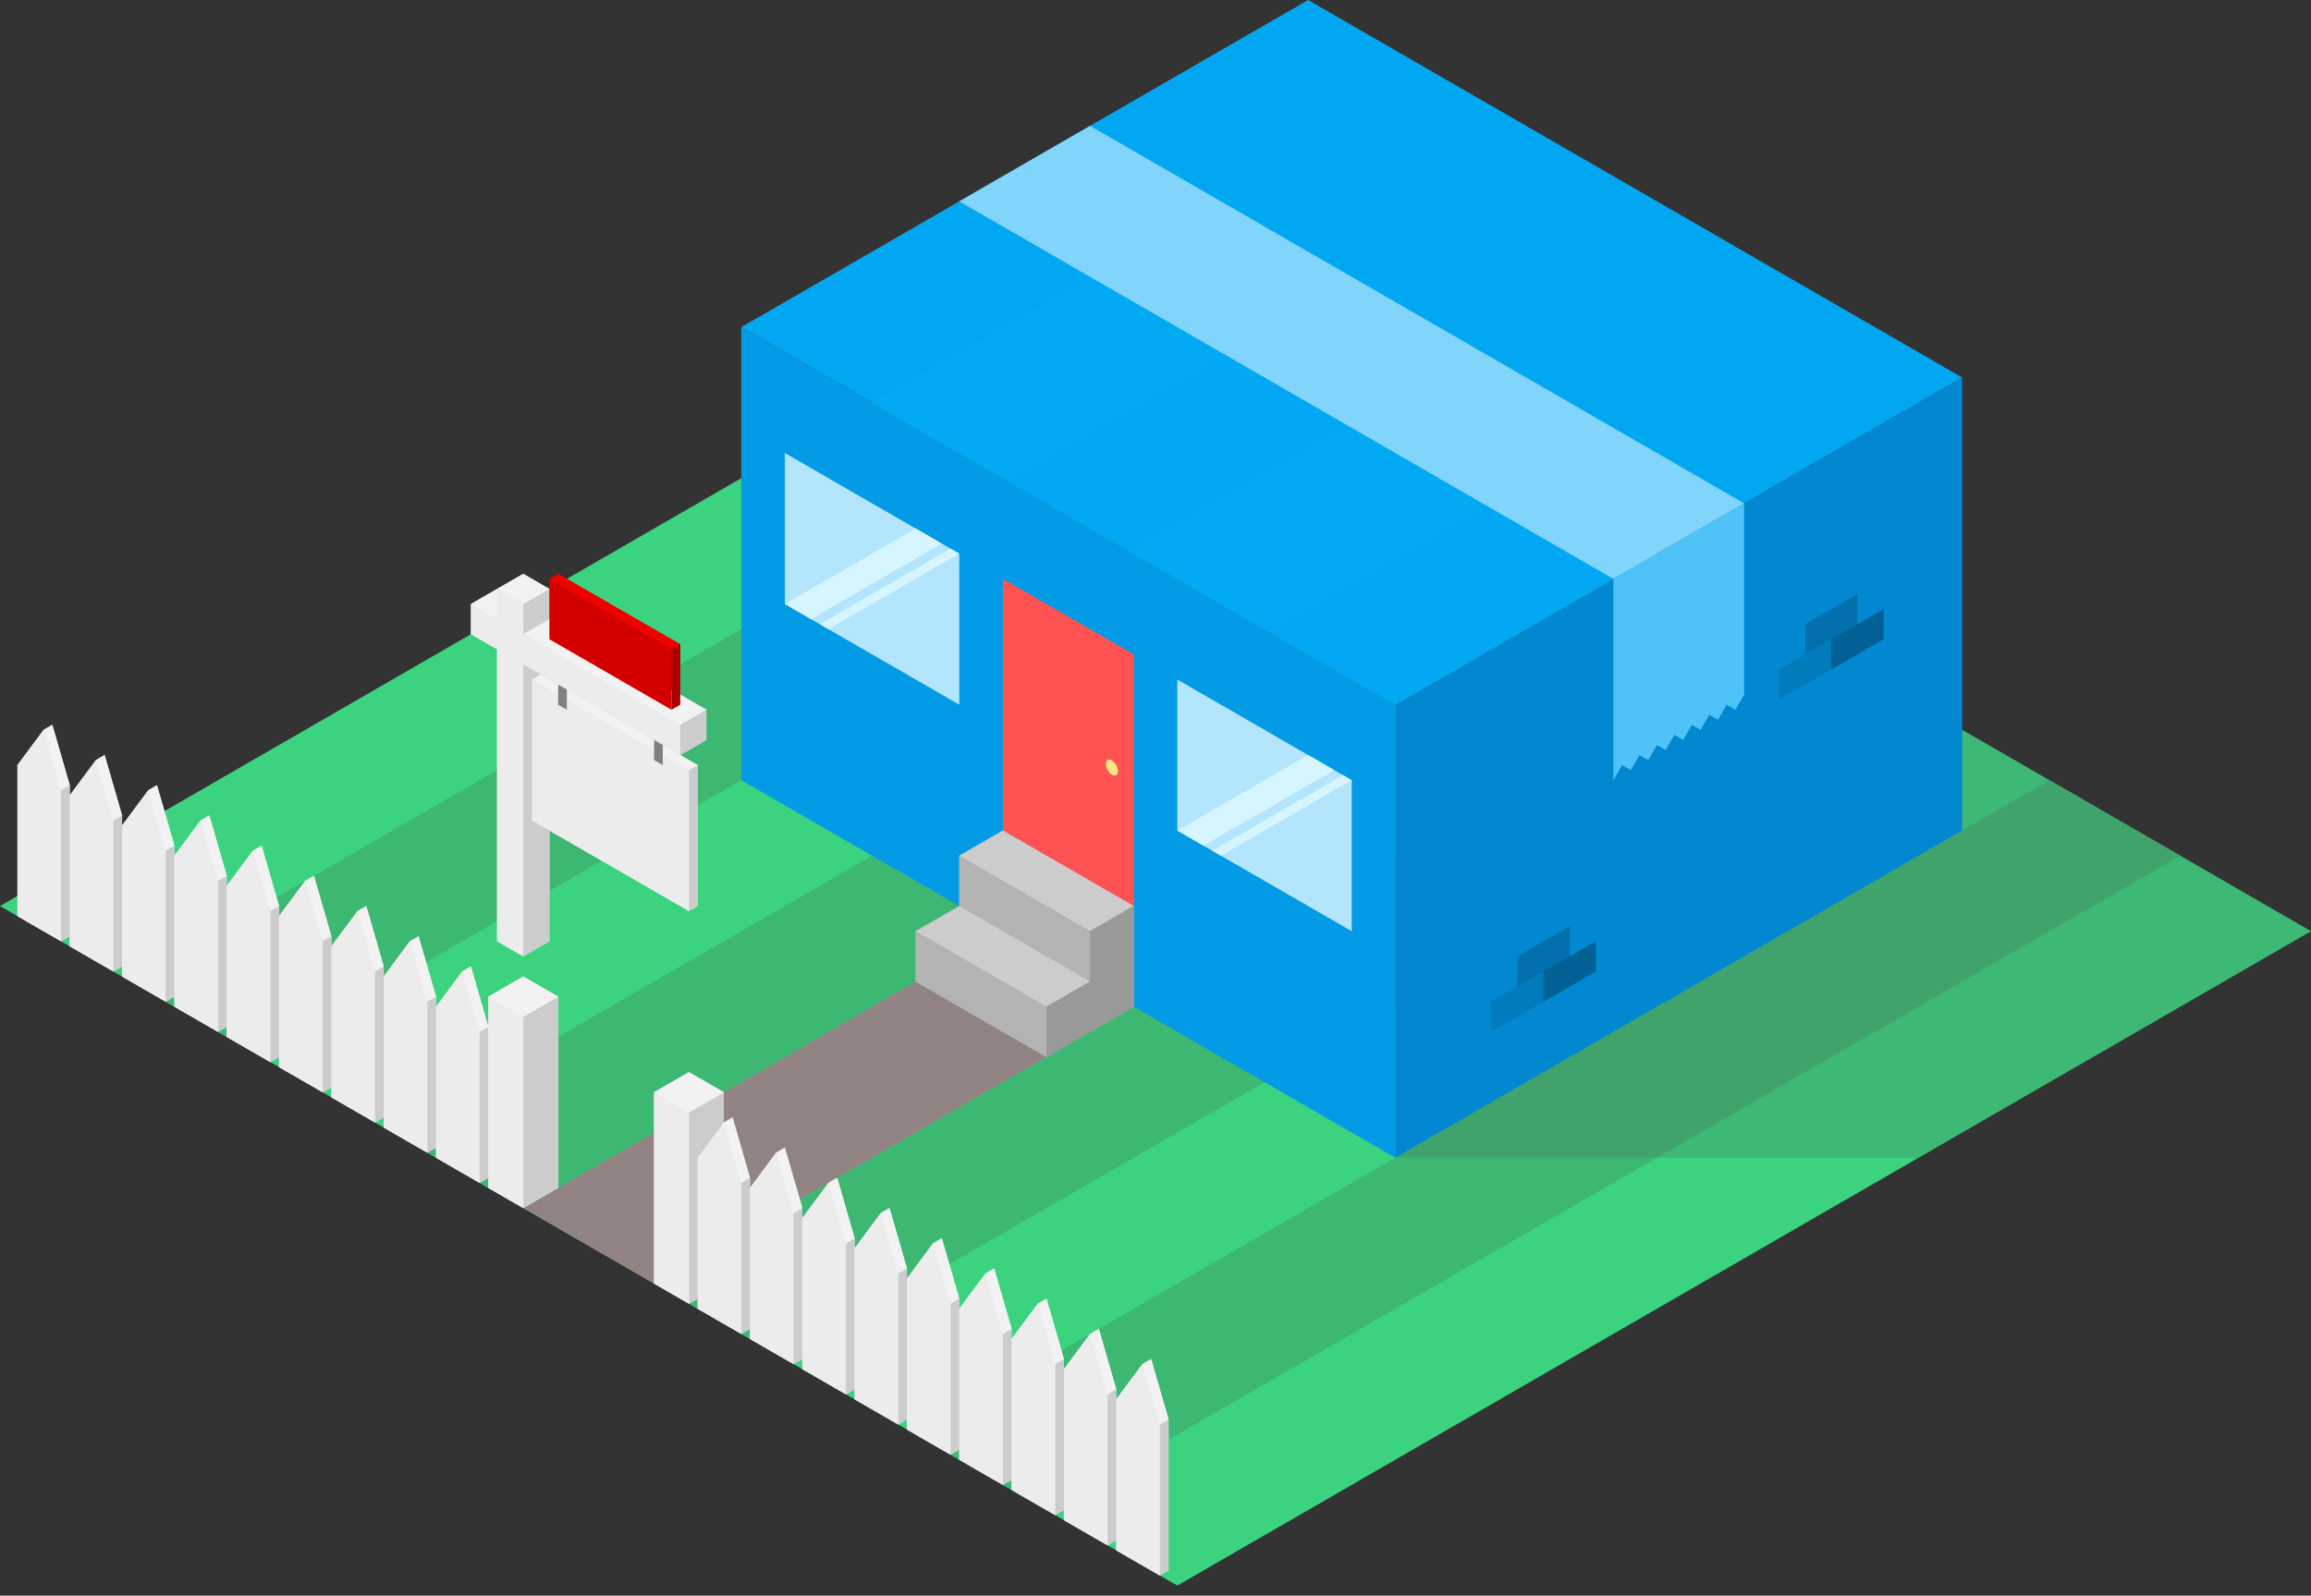 <?xml version="1.0" encoding="UTF-8" standalone="no"?>
<!-- Created with Inkscape (http://www.inkscape.org/) -->

<svg
   xmlns:dc="http://purl.org/dc/elements/1.1/"
   xmlns:cc="http://creativecommons.org/ns#"
   xmlns:rdf="http://www.w3.org/1999/02/22-rdf-syntax-ns#"
   xmlns:svg="http://www.w3.org/2000/svg"
   xmlns="http://www.w3.org/2000/svg"
   xmlns:sodipodi="http://sodipodi.sourceforge.net/DTD/sodipodi-0.dtd"
   xmlns:inkscape="http://www.inkscape.org/namespaces/inkscape"
   width="867.389"
   height="599.055"
   viewBox="0 0 229.497 158.5"
   version="1.1"
   id="svg4276"
   inkscape:version="0.92.2 5c3e80d, 2017-08-06"
   sodipodi:docname="hero-img.svg">
  <rect x="0" y="0" width="229.497" height="158.5" fill="#333333" stroke="none"/>
  <defs
     id="defs4270" />
  <sodipodi:namedview
     id="base"
     pagecolor="#ffffff"
     bordercolor="#666666"
     borderopacity="1.0"
     inkscape:pageopacity="0.0"
     inkscape:pageshadow="2"
     inkscape:zoom="0.12374369"
     inkscape:cx="136.30582"
     inkscape:cy="312.44254"
     inkscape:document-units="mm"
     inkscape:current-layer="layer1"
     showgrid="true"
     inkscape:measure-start="0,0"
     inkscape:measure-end="0,0"
     fit-margin-top="0"
     fit-margin-left="0"
     fit-margin-right="0"
     fit-margin-bottom="0"
     inkscape:window-width="1280"
     inkscape:window-height="756"
     inkscape:window-x="0"
     inkscape:window-y="0"
     inkscape:window-maximized="1"
     units="px"
     inkscape:snap-global="true"
     showguides="false">
    <inkscape:grid
       type="axonomgrid"
       id="grid4821"
       units="px"
       empspacing="15"
       visible="false"
       enabled="true"
       originx="-21.651"
       originy="-29" />
    <inkscape:grid
       type="axonomgrid"
       id="grid2273"
       units="mm"
       empspacing="5"
       visible="false"
       enabled="false" />
  </sodipodi:namedview>
  <g
     inkscape:label="Layer 1"
     inkscape:groupmode="layer"
     id="layer1"
     transform="translate(-21.651,-109.5)"
     style="display:inline">
    <g
       id="g5050">
      <path
         sodipodi:nodetypes="ccccc"
         inkscape:connector-curvature="0"
         id="path4971"
         d="M 134.234,134.5 251.147,202 138.564,267 21.651,199.5 Z"
         style="fill:#3bd37f;fill-opacity:1;fill-rule:evenodd;stroke:none;stroke-width:0.265px;stroke-linecap:butt;stroke-linejoin:miter;stroke-opacity:1" />
      <path
         style="fill:#3db873;fill-opacity:1;fill-rule:evenodd;stroke:none;stroke-width:0.265px;stroke-linecap:butt;stroke-linejoin:miter;stroke-opacity:1"
         d="m 147.224,142 -112.583,65 12.99,7.5 112.583,-65 z"
         id="path5025"
         inkscape:connector-curvature="0"
         sodipodi:nodetypes="ccccc" />
      <path
         sodipodi:nodetypes="ccccc"
         inkscape:connector-curvature="0"
         id="path4989"
         d="m 173.205,157 -112.583,65 12.99,7.5 112.583,-65 z"
         style="fill:#3db873;fill-opacity:1;fill-rule:evenodd;stroke:none;stroke-width:0.265px;stroke-linecap:butt;stroke-linejoin:miter;stroke-opacity:1" />
      <path
         style="fill:#3db873;fill-opacity:1;fill-rule:evenodd;stroke:none;stroke-width:0.265px;stroke-linecap:butt;stroke-linejoin:miter;stroke-opacity:1"
         d="m 225.167,187 -112.583,65 12.99,7.5 112.583,-65 z"
         id="path4991"
         inkscape:connector-curvature="0"
         sodipodi:nodetypes="ccccc" />
      <path
         sodipodi:nodetypes="ccccc"
         inkscape:connector-curvature="0"
         id="path4993"
         d="m 199.186,172 -112.583,65 12.99,7.5 112.583,-65 z"
         style="fill:#3db873;fill-opacity:1;fill-rule:evenodd;stroke:none;stroke-width:0.265px;stroke-linecap:butt;stroke-linejoin:miter;stroke-opacity:1" />
    </g>
    <path
       style="fill:#928383;fill-opacity:1;fill-rule:evenodd;stroke:none;stroke-width:0.265px;stroke-linecap:butt;stroke-linejoin:miter;stroke-opacity:1"
       d="m 112.583,207 -38.971,22.5 12.99,7.5 38.971,-22.5 z"
       id="path8739"
       inkscape:connector-curvature="0" />
    <path
       style="fill:#4d4d4d;fill-opacity:0.196;fill-rule:evenodd;stroke:none;stroke-width:0.265px;stroke-linecap:butt;stroke-linejoin:miter;stroke-opacity:1"
       d="m 160.215,224.5 51.962,-1e-5 L 251.147,202 216.506,182 Z"
       id="path5054"
       inkscape:connector-curvature="0"
       sodipodi:nodetypes="ccccc" />
    <g
       id="g9352"
       transform="translate(-6.062,-1.5)">
      <path
         inkscape:connector-curvature="0"
         id="path9269"
         d="m 83.138,168 12.124,7 v 6 l -0.866,0.5 -12.124,-7 v -6 z"
         style="fill:#d40000;fill-opacity:1;fill-rule:evenodd;stroke:none;stroke-width:0.265px;stroke-linecap:butt;stroke-linejoin:miter;stroke-opacity:1" />
      <path
         inkscape:connector-curvature="0"
         id="path8987"
         d="M 74.478,171 77.076,169.5 l 2.598,-1.5 2.598,1.5 v 3 l 15.588,9 v 3 l -2.598,1.5 L 82.272,178.5 v 26 l -2.598,1.5 -2.598,-1.5 v -29 l -2.598,-1.5 z"
         style="display:inline;opacity:0.99;fill:#ececec;fill-opacity:1;fill-rule:evenodd;stroke:none;stroke-width:0.265px;stroke-linecap:butt;stroke-linejoin:miter;stroke-opacity:1" />
      <path
         inkscape:connector-curvature="0"
         id="path8989"
         d="m 81.406,178 15.588,9 V 201 l -0.866,0.5 -15.588,-9 v -15 z"
         style="fill:#ececec;fill-opacity:1;fill-rule:evenodd;stroke:none;stroke-width:0.265px;stroke-linecap:butt;stroke-linejoin:miter;stroke-opacity:1" />
      <path
         inkscape:connector-curvature="0"
         id="path4959"
         d="m 77.076,172.5 2.598,-1.5 -2.598,-1.5 -2.598,1.5 z"
         style="fill:#f2f2f2;fill-opacity:1;fill-rule:evenodd;stroke:none;stroke-width:0.265px;stroke-linecap:butt;stroke-linejoin:miter;stroke-opacity:1" />
      <path
         sodipodi:nodetypes="ccccc"
         inkscape:connector-curvature="0"
         id="path4941"
         d="m 82.272,169.5 -2.598,1.5 v 35 l 2.598,-1.5 z"
         style="fill:#cccccc;fill-opacity:1;fill-rule:evenodd;stroke:none;stroke-width:0.265px;stroke-linecap:butt;stroke-linejoin:miter;stroke-opacity:1" />
      <path
         sodipodi:nodetypes="ccccc"
         inkscape:connector-curvature="0"
         id="path4935"
         d="m 82.272,172.5 15.588,9 -2.598,1.5 -15.588,-9 z"
         style="fill:#f2f2f2;fill-opacity:1;fill-rule:evenodd;stroke:none;stroke-width:0.265px;stroke-linecap:butt;stroke-linejoin:miter;stroke-opacity:1" />
      <path
         inkscape:connector-curvature="0"
         id="path4947"
         d="m 96.129,187.5 -15.588,-9 v 14 l 15.588,9 z"
         style="fill:#ececec;fill-opacity:1;fill-rule:evenodd;stroke:none;stroke-width:0.265px;stroke-linecap:butt;stroke-linejoin:miter;stroke-opacity:1" />
      <path
         sodipodi:nodetypes="ccccc"
         inkscape:connector-curvature="0"
         id="path4939"
         d="m 95.263,183 v 3 l 2.598,-1.5 v -3 z"
         style="fill:#cccccc;fill-opacity:1;fill-rule:evenodd;stroke:none;stroke-width:0.265px;stroke-linecap:butt;stroke-linejoin:miter;stroke-opacity:1" />
      <path
         inkscape:connector-curvature="0"
         id="path4943"
         d="m 82.272,169.5 -2.598,-1.5 -2.598,1.5 2.598,1.5 z"
         style="fill:#f2f2f2;fill-opacity:1;fill-rule:evenodd;stroke:none;stroke-width:0.265px;stroke-linecap:butt;stroke-linejoin:miter;stroke-opacity:1" />
      <path
         inkscape:connector-curvature="0"
         id="path4949"
         d="m 96.129,187.5 0.866,-0.5 v 14 l -0.866,0.5 z"
         style="fill:#cccccc;fill-opacity:1;fill-rule:evenodd;stroke:none;stroke-width:0.265px;stroke-linecap:butt;stroke-linejoin:miter;stroke-opacity:1" />
      <path
         inkscape:connector-curvature="0"
         id="path4951"
         d="m 96.995,187 -15.588,-9 -0.866,0.5 15.588,9 z"
         style="fill:#f2f2f2;fill-opacity:1;fill-rule:evenodd;stroke:none;stroke-width:0.265px;stroke-linecap:butt;stroke-linejoin:miter;stroke-opacity:1" />
      <path
         sodipodi:nodetypes="ccccc"
         inkscape:connector-curvature="0"
         id="path4961"
         d="m 92.665,186.5 0.866,0.5 v -3 l -0.866,-0.5 z"
         style="fill:#808080;fill-opacity:1;fill-rule:evenodd;stroke:none;stroke-width:0.265px;stroke-linecap:butt;stroke-linejoin:miter;stroke-opacity:1" />
      <path
         style="fill:#808080;fill-opacity:1;fill-rule:evenodd;stroke:none;stroke-width:0.265px;stroke-linecap:butt;stroke-linejoin:miter;stroke-opacity:1"
         d="m 83.138,181 0.866,0.5 v -3 l -0.866,-0.5 z"
         id="path4963"
         inkscape:connector-curvature="0"
         sodipodi:nodetypes="ccccc" />
      <path
         sodipodi:nodetypes="ccccc"
         inkscape:connector-curvature="0"
         id="path4937"
         d="m 79.674,174 v 3 l 15.588,9 v -3 z"
         style="fill:#ececec;fill-opacity:1;fill-rule:evenodd;stroke:none;stroke-width:0.265px;stroke-linecap:butt;stroke-linejoin:miter;stroke-opacity:1" />
      <path
         inkscape:connector-curvature="0"
         id="path4945"
         d="m 77.076,169.5 v 35 l 2.598,1.5 v -35 z"
         style="fill:#ececec;fill-opacity:1;fill-rule:evenodd;stroke:none;stroke-width:0.265px;stroke-linecap:butt;stroke-linejoin:miter;stroke-opacity:1" />
      <path
         inkscape:connector-curvature="0"
         id="path4957"
         d="m 77.076,172.5 -2.598,-1.5 v 3 l 2.598,1.5 z"
         style="fill:#ececec;fill-opacity:1;fill-rule:evenodd;stroke:none;stroke-width:0.265px;stroke-linecap:butt;stroke-linejoin:miter;stroke-opacity:1" />
      <path
         inkscape:connector-curvature="0"
         id="path4965"
         d="m 82.272,174.5 12.124,7 v -6 l -12.124,-7 z"
         style="fill:#d40000;fill-opacity:1;fill-rule:evenodd;stroke:none;stroke-width:0.265px;stroke-linecap:butt;stroke-linejoin:miter;stroke-opacity:1" />
      <path
         inkscape:connector-curvature="0"
         id="path4967"
         d="m 82.272,168.5 12.124,7 0.866,-0.5 -12.124,-7 z"
         style="fill:#f10000;fill-opacity:1;fill-rule:evenodd;stroke:none;stroke-width:0.265px;stroke-linecap:butt;stroke-linejoin:miter;stroke-opacity:1" />
      <path
         inkscape:connector-curvature="0"
         id="path4969"
         d="m 94.397,175.5 v 6 l 0.866,-0.5 v -6 z"
         style="fill:#aa0000;fill-opacity:1;fill-rule:evenodd;stroke:none;stroke-width:0.265px;stroke-linecap:butt;stroke-linejoin:miter;stroke-opacity:1" />
    </g>
    <g
       id="g9418">
      <path
         inkscape:connector-curvature="0"
         id="path9127"
         d="m 86.603,237 v -19 l 3.464,-2 3.464,2 v 3 l 0.866,-0.5 1.732,6 v 1 l 2.598,-3.5 0.866,-0.5 1.732,6 v 1 l 2.598,-3.5 0.866,-0.5 1.732,6 v 1 l 2.598,-3.5 0.866,-0.5 1.732,6 v 1 l 2.598,-3.5 0.866,-0.5 1.732,6 v 1 l 2.598,-3.5 0.866,-0.5 1.732,6 v 1 l 2.598,-3.5 0.866,-0.5 1.732,6 v 1 l 2.598,-3.5 0.866,-0.5 1.732,6 v 1 l 2.598,-3.5 0.866,-0.5 1.732,6 v 15 l -0.866,0.5 -4.33,-2.5 v -1 l -0.866,0.5 -4.33,-2.5 v -1 l -0.866,0.5 -4.33,-2.5 v -1 l -0.866,0.5 -4.33,-2.5 v -1 l -0.866,0.5 -4.33,-2.5 v -1 l -0.866,0.5 -4.33,-2.5 v -1 l -0.866,0.5 -4.33,-2.5 v -1 l -0.866,0.5 -4.33,-2.5 v -1 l -0.866,0.5 -4.33,-2.5 v -1 l -0.866,0.5 z"
         style="fill:#f2f2f2;fill-opacity:1;fill-rule:evenodd;stroke:none;stroke-width:0.265px;stroke-linecap:butt;stroke-linejoin:miter;stroke-opacity:1" />
      <path
         sodipodi:nodetypes="ccccc"
         inkscape:connector-curvature="0"
         id="path6648"
         d="m 90.067,220 3.464,-2 v 19 l -3.464,2 z"
         style="fill:#cccccc;fill-opacity:1;fill-rule:evenodd;stroke:none;stroke-width:0.265px;stroke-linecap:butt;stroke-linejoin:miter;stroke-opacity:1" />
      <path
         sodipodi:nodetypes="ccccc"
         inkscape:connector-curvature="0"
         id="path6646"
         d="m 90.067,239 v -19 l -3.464,-2 v 19 z"
         style="fill:#ececec;fill-opacity:1;fill-rule:evenodd;stroke:none;stroke-width:0.265px;stroke-linecap:butt;stroke-linejoin:miter;stroke-opacity:1" />
      <path
         sodipodi:nodetypes="ccccc"
         inkscape:connector-curvature="0"
         id="path6650"
         d="m 86.603,218 3.464,-2 3.464,2 -3.464,2 z"
         style="fill:#f2f2f2;fill-opacity:1;fill-rule:evenodd;stroke:none;stroke-width:0.265px;stroke-linecap:butt;stroke-linejoin:miter;stroke-opacity:1" />
      <path
         style="fill:#ececec;fill-opacity:1;fill-rule:evenodd;stroke:none;stroke-width:0.265px;stroke-linecap:butt;stroke-linejoin:miter;stroke-opacity:1"
         d="m 96.129,242.5 v -15 l 2.598,-3.5 1.732,6 v 15 z"
         id="path6574"
         inkscape:connector-curvature="0" />
      <path
         style="fill:#f2f2f2;fill-opacity:1;fill-rule:evenodd;stroke:none;stroke-width:0.265px;stroke-linecap:butt;stroke-linejoin:miter;stroke-opacity:1"
         d="m 98.727,224 0.866,-0.5 1.732,6 -0.866,0.5 z"
         id="path6576"
         inkscape:connector-curvature="0" />
      <path
         style="fill:#cccccc;fill-opacity:1;fill-rule:evenodd;stroke:none;stroke-width:0.265px;stroke-linecap:butt;stroke-linejoin:miter;stroke-opacity:1"
         d="m 100.459,230 v 15 l 0.866,-0.5 v -15 z"
         id="path6578"
         inkscape:connector-curvature="0" />
      <path
         inkscape:connector-curvature="0"
         id="path6582"
         d="m 90.933,239.5 v -15 l 2.598,-3.5 1.732,6 v 15 z"
         style="fill:#ececec;fill-opacity:1;fill-rule:evenodd;stroke:none;stroke-width:0.265px;stroke-linecap:butt;stroke-linejoin:miter;stroke-opacity:1" />
      <path
         inkscape:connector-curvature="0"
         id="path6584"
         d="m 93.531,221 0.866,-0.5 1.732,6 -0.866,0.5 z"
         style="fill:#f2f2f2;fill-opacity:1;fill-rule:evenodd;stroke:none;stroke-width:0.265px;stroke-linecap:butt;stroke-linejoin:miter;stroke-opacity:1" />
      <path
         inkscape:connector-curvature="0"
         id="path6586"
         d="m 95.263,227 v 15 l 0.866,-0.5 v -15 z"
         style="fill:#cccccc;fill-opacity:1;fill-rule:evenodd;stroke:none;stroke-width:0.265px;stroke-linecap:butt;stroke-linejoin:miter;stroke-opacity:1" />
      <path
         style="fill:#ececec;fill-opacity:1;fill-rule:evenodd;stroke:none;stroke-width:0.265px;stroke-linecap:butt;stroke-linejoin:miter;stroke-opacity:1"
         d="m 132.502,263.5 v -15 l 2.598,-3.5 1.732,6 v 15 z"
         id="path6590"
         inkscape:connector-curvature="0" />
      <path
         style="fill:#f2f2f2;fill-opacity:1;fill-rule:evenodd;stroke:none;stroke-width:0.265px;stroke-linecap:butt;stroke-linejoin:miter;stroke-opacity:1"
         d="m 135.1,245 0.866,-0.5 1.732,6 -0.866,0.5 z"
         id="path6592"
         inkscape:connector-curvature="0" />
      <path
         style="fill:#cccccc;fill-opacity:1;fill-rule:evenodd;stroke:none;stroke-width:0.265px;stroke-linecap:butt;stroke-linejoin:miter;stroke-opacity:1"
         d="m 136.832,251 v 15 l 0.866,-0.5 v -15 z"
         id="path6594"
         inkscape:connector-curvature="0" />
      <path
         inkscape:connector-curvature="0"
         id="path6598"
         d="m 101.325,245.5 v -15 l 2.598,-3.5 1.732,6 v 15 z"
         style="fill:#ececec;fill-opacity:1;fill-rule:evenodd;stroke:none;stroke-width:0.265px;stroke-linecap:butt;stroke-linejoin:miter;stroke-opacity:1" />
      <path
         inkscape:connector-curvature="0"
         id="path6600"
         d="m 103.923,227 0.866,-0.5 1.732,6 -0.866,0.5 z"
         style="fill:#f2f2f2;fill-opacity:1;fill-rule:evenodd;stroke:none;stroke-width:0.265px;stroke-linecap:butt;stroke-linejoin:miter;stroke-opacity:1" />
      <path
         inkscape:connector-curvature="0"
         id="path6602"
         d="m 105.655,233 v 15 l 0.866,-0.5 v -15 z"
         style="fill:#cccccc;fill-opacity:1;fill-rule:evenodd;stroke:none;stroke-width:0.265px;stroke-linecap:butt;stroke-linejoin:miter;stroke-opacity:1" />
      <path
         inkscape:connector-curvature="0"
         id="path6606"
         d="m 127.306,260.5 v -15 l 2.598,-3.5 1.732,6 v 15 z"
         style="fill:#ececec;fill-opacity:1;fill-rule:evenodd;stroke:none;stroke-width:0.265px;stroke-linecap:butt;stroke-linejoin:miter;stroke-opacity:1" />
      <path
         inkscape:connector-curvature="0"
         id="path6608"
         d="m 129.904,242 0.866,-0.5 1.732,6 -0.866,0.5 z"
         style="fill:#f2f2f2;fill-opacity:1;fill-rule:evenodd;stroke:none;stroke-width:0.265px;stroke-linecap:butt;stroke-linejoin:miter;stroke-opacity:1" />
      <path
         inkscape:connector-curvature="0"
         id="path6610"
         d="m 131.636,248 v 15 l 0.866,-0.5 v -15 z"
         style="fill:#cccccc;fill-opacity:1;fill-rule:evenodd;stroke:none;stroke-width:0.265px;stroke-linecap:butt;stroke-linejoin:miter;stroke-opacity:1" />
      <path
         style="fill:#ececec;fill-opacity:1;fill-rule:evenodd;stroke:none;stroke-width:0.265px;stroke-linecap:butt;stroke-linejoin:miter;stroke-opacity:1"
         d="m 122.11,257.5 v -15 l 2.598,-3.5 1.732,6 v 15 z"
         id="path6614"
         inkscape:connector-curvature="0" />
      <path
         style="fill:#f2f2f2;fill-opacity:1;fill-rule:evenodd;stroke:none;stroke-width:0.265px;stroke-linecap:butt;stroke-linejoin:miter;stroke-opacity:1"
         d="m 124.708,239 0.866,-0.5 1.732,6 -0.866,0.5 z"
         id="path6616"
         inkscape:connector-curvature="0" />
      <path
         style="fill:#cccccc;fill-opacity:1;fill-rule:evenodd;stroke:none;stroke-width:0.265px;stroke-linecap:butt;stroke-linejoin:miter;stroke-opacity:1"
         d="m 126.44,245 v 15 l 0.866,-0.5 v -15 z"
         id="path6618"
         inkscape:connector-curvature="0" />
      <path
         inkscape:connector-curvature="0"
         id="path6622"
         d="m 116.913,254.5 v -15 l 2.598,-3.5 1.732,6 v 15 z"
         style="fill:#ececec;fill-opacity:1;fill-rule:evenodd;stroke:none;stroke-width:0.265px;stroke-linecap:butt;stroke-linejoin:miter;stroke-opacity:1" />
      <path
         inkscape:connector-curvature="0"
         id="path6624"
         d="m 119.512,236 0.866,-0.5 1.732,6 -0.866,0.5 z"
         style="fill:#f2f2f2;fill-opacity:1;fill-rule:evenodd;stroke:none;stroke-width:0.265px;stroke-linecap:butt;stroke-linejoin:miter;stroke-opacity:1" />
      <path
         inkscape:connector-curvature="0"
         id="path6626"
         d="m 121.244,242 v 15 l 0.866,-0.5 v -15 z"
         style="fill:#cccccc;fill-opacity:1;fill-rule:evenodd;stroke:none;stroke-width:0.265px;stroke-linecap:butt;stroke-linejoin:miter;stroke-opacity:1" />
      <path
         style="fill:#ececec;fill-opacity:1;fill-rule:evenodd;stroke:none;stroke-width:0.265px;stroke-linecap:butt;stroke-linejoin:miter;stroke-opacity:1"
         d="m 111.717,251.5 v -15 l 2.598,-3.5 1.732,6 v 15 z"
         id="path6630"
         inkscape:connector-curvature="0" />
      <path
         style="fill:#f2f2f2;fill-opacity:1;fill-rule:evenodd;stroke:none;stroke-width:0.265px;stroke-linecap:butt;stroke-linejoin:miter;stroke-opacity:1"
         d="m 114.315,233 0.866,-0.5 1.732,6 -0.866,0.5 z"
         id="path6632"
         inkscape:connector-curvature="0" />
      <path
         style="fill:#cccccc;fill-opacity:1;fill-rule:evenodd;stroke:none;stroke-width:0.265px;stroke-linecap:butt;stroke-linejoin:miter;stroke-opacity:1"
         d="m 116.047,239 v 15 l 0.866,-0.5 v -15 z"
         id="path6634"
         inkscape:connector-curvature="0" />
      <path
         inkscape:connector-curvature="0"
         id="path6638"
         d="m 106.521,248.5 v -15 l 2.598,-3.5 1.732,6 v 15 z"
         style="fill:#ececec;fill-opacity:1;fill-rule:evenodd;stroke:none;stroke-width:0.265px;stroke-linecap:butt;stroke-linejoin:miter;stroke-opacity:1" />
      <path
         inkscape:connector-curvature="0"
         id="path6640"
         d="m 109.119,230 0.866,-0.5 1.732,6 -0.866,0.5 z"
         style="fill:#f2f2f2;fill-opacity:1;fill-rule:evenodd;stroke:none;stroke-width:0.265px;stroke-linecap:butt;stroke-linejoin:miter;stroke-opacity:1" />
      <path
         inkscape:connector-curvature="0"
         id="path6642"
         d="m 110.851,236 v 15 l 0.866,-0.5 v -15 z"
         style="fill:#cccccc;fill-opacity:1;fill-rule:evenodd;stroke:none;stroke-width:0.265px;stroke-linecap:butt;stroke-linejoin:miter;stroke-opacity:1" />
    </g>
    <g
       id="g9385">
      <path
         inkscape:connector-curvature="0"
         id="path9061"
         d="M 23.383,200.5 V 185.5 L 25.981,182 l 0.866,-0.5 1.732,6 V 188.5 l 2.598,-3.5 0.866,-0.5 1.732,6 v 1 l 2.598,-3.5 0.866,-0.5 1.732,6 v 1 l 2.598,-3.5 0.866,-0.5 1.732,6 v 1 L 46.765,194 l 0.866,-0.5 1.732,6 V 200.5 l 2.598,-3.5 0.866,-0.5 1.732,6 v 1 l 2.598,-3.5 0.866,-0.5 1.732,6 v 1 l 2.598,-3.5 0.866,-0.5 1.732,6 v 1 l 2.598,-3.5 0.866,-0.5 1.732,6 v -3 l 3.464,-2 3.464,2 v 19 l -3.464,2 -3.464,-2 v -1 l -0.866,0.5 -4.33,-2.5 v -1 l -0.866,0.5 -4.33,-2.5 v -1 l -0.866,0.5 -4.33,-2.5 v -1 l -0.866,0.5 -4.33,-2.5 v -1 L 48.497,215 44.167,212.5 v -1 l -0.866,0.5 -4.33,-2.5 v -1 l -0.866,0.5 -4.33,-2.5 v -1 l -0.866,0.5 -4.33,-2.5 v -1 l -0.866,0.5 z"
         style="display:inline;fill:#f2f2f2;fill-opacity:1;fill-rule:evenodd;stroke:none;stroke-width:0.265px;stroke-linecap:butt;stroke-linejoin:miter;stroke-opacity:1" />
      <path
         inkscape:connector-curvature="0"
         id="path6499"
         d="m 28.579,203.5 v -15 l 2.598,-3.5 1.732,6 v 15 z"
         style="fill:#ececec;fill-opacity:1;fill-rule:evenodd;stroke:none;stroke-width:0.265px;stroke-linecap:butt;stroke-linejoin:miter;stroke-opacity:1" />
      <path
         inkscape:connector-curvature="0"
         id="path6501"
         d="m 31.177,185 0.866,-0.5 1.732,6 -0.866,0.5 z"
         style="fill:#f2f2f2;fill-opacity:1;fill-rule:evenodd;stroke:none;stroke-width:0.265px;stroke-linecap:butt;stroke-linejoin:miter;stroke-opacity:1" />
      <path
         inkscape:connector-curvature="0"
         id="path6503"
         d="m 32.909,191 v 15 l 0.866,-0.5 v -15 z"
         style="fill:#cccccc;fill-opacity:1;fill-rule:evenodd;stroke:none;stroke-width:0.265px;stroke-linecap:butt;stroke-linejoin:miter;stroke-opacity:1" />
      <path
         style="fill:#ececec;fill-opacity:1;fill-rule:evenodd;stroke:none;stroke-width:0.265px;stroke-linecap:butt;stroke-linejoin:miter;stroke-opacity:1"
         d="m 23.383,200.5 v -15 l 2.598,-3.5 1.732,6 v 15 z"
         id="path6510"
         inkscape:connector-curvature="0" />
      <path
         style="fill:#f2f2f2;fill-opacity:1;fill-rule:evenodd;stroke:none;stroke-width:0.265px;stroke-linecap:butt;stroke-linejoin:miter;stroke-opacity:1"
         d="m 25.981,182 0.866,-0.5 1.732,6 -0.866,0.5 z"
         id="path6512"
         inkscape:connector-curvature="0" />
      <path
         style="fill:#cccccc;fill-opacity:1;fill-rule:evenodd;stroke:none;stroke-width:0.265px;stroke-linecap:butt;stroke-linejoin:miter;stroke-opacity:1"
         d="m 27.713,188 v 15 l 0.866,-0.5 v -15 z"
         id="path6514"
         inkscape:connector-curvature="0" />
      <path
         inkscape:connector-curvature="0"
         id="path6518"
         d="m 64.952,224.5 v -15 l 2.598,-3.5 1.732,6 v 15 z"
         style="fill:#ececec;fill-opacity:1;fill-rule:evenodd;stroke:none;stroke-width:0.265px;stroke-linecap:butt;stroke-linejoin:miter;stroke-opacity:1" />
      <path
         inkscape:connector-curvature="0"
         id="path6520"
         d="m 67.55,206 0.866,-0.5 1.732,6 -0.866,0.5 z"
         style="fill:#f2f2f2;fill-opacity:1;fill-rule:evenodd;stroke:none;stroke-width:0.265px;stroke-linecap:butt;stroke-linejoin:miter;stroke-opacity:1" />
      <path
         inkscape:connector-curvature="0"
         id="path6522"
         d="m 69.282,212 v 15 l 0.866,-0.5 v -15 z"
         style="fill:#cccccc;fill-opacity:1;fill-rule:evenodd;stroke:none;stroke-width:0.265px;stroke-linecap:butt;stroke-linejoin:miter;stroke-opacity:1" />
      <path
         style="fill:#ececec;fill-opacity:1;fill-rule:evenodd;stroke:none;stroke-width:0.265px;stroke-linecap:butt;stroke-linejoin:miter;stroke-opacity:1"
         d="m 33.775,206.5 v -15 l 2.598,-3.5 1.732,6 v 15 z"
         id="path6526"
         inkscape:connector-curvature="0" />
      <path
         style="fill:#f2f2f2;fill-opacity:1;fill-rule:evenodd;stroke:none;stroke-width:0.265px;stroke-linecap:butt;stroke-linejoin:miter;stroke-opacity:1"
         d="m 36.373,188 0.866,-0.5 1.732,6 -0.866,0.5 z"
         id="path6528"
         inkscape:connector-curvature="0" />
      <path
         style="fill:#cccccc;fill-opacity:1;fill-rule:evenodd;stroke:none;stroke-width:0.265px;stroke-linecap:butt;stroke-linejoin:miter;stroke-opacity:1"
         d="m 38.105,194 v 15 l 0.866,-0.5 v -15 z"
         id="path6530"
         inkscape:connector-curvature="0" />
      <path
         style="fill:#ececec;fill-opacity:1;fill-rule:evenodd;stroke:none;stroke-width:0.265px;stroke-linecap:butt;stroke-linejoin:miter;stroke-opacity:1"
         d="m 59.756,221.5 v -15 l 2.598,-3.5 1.732,6 v 15 z"
         id="path6534"
         inkscape:connector-curvature="0" />
      <path
         style="fill:#f2f2f2;fill-opacity:1;fill-rule:evenodd;stroke:none;stroke-width:0.265px;stroke-linecap:butt;stroke-linejoin:miter;stroke-opacity:1"
         d="m 62.354,203 0.866,-0.5 1.732,6 -0.866,0.5 z"
         id="path6536"
         inkscape:connector-curvature="0" />
      <path
         style="fill:#cccccc;fill-opacity:1;fill-rule:evenodd;stroke:none;stroke-width:0.265px;stroke-linecap:butt;stroke-linejoin:miter;stroke-opacity:1"
         d="m 64.086,209 v 15 l 0.866,-0.5 v -15 z"
         id="path6538"
         inkscape:connector-curvature="0" />
      <path
         inkscape:connector-curvature="0"
         id="path6542"
         d="m 54.56,218.5 v -15 l 2.598,-3.5 1.732,6 v 15 z"
         style="fill:#ececec;fill-opacity:1;fill-rule:evenodd;stroke:none;stroke-width:0.265px;stroke-linecap:butt;stroke-linejoin:miter;stroke-opacity:1" />
      <path
         inkscape:connector-curvature="0"
         id="path6544"
         d="m 57.158,200 0.866,-0.5 1.732,6 -0.866,0.5 z"
         style="fill:#f2f2f2;fill-opacity:1;fill-rule:evenodd;stroke:none;stroke-width:0.265px;stroke-linecap:butt;stroke-linejoin:miter;stroke-opacity:1" />
      <path
         inkscape:connector-curvature="0"
         id="path6546"
         d="m 58.89,206 v 15 l 0.866,-0.5 v -15 z"
         style="fill:#cccccc;fill-opacity:1;fill-rule:evenodd;stroke:none;stroke-width:0.265px;stroke-linecap:butt;stroke-linejoin:miter;stroke-opacity:1" />
      <path
         style="fill:#ececec;fill-opacity:1;fill-rule:evenodd;stroke:none;stroke-width:0.265px;stroke-linecap:butt;stroke-linejoin:miter;stroke-opacity:1"
         d="m 49.363,215.5 v -15 l 2.598,-3.5 1.732,6 v 15 z"
         id="path6550"
         inkscape:connector-curvature="0" />
      <path
         style="fill:#f2f2f2;fill-opacity:1;fill-rule:evenodd;stroke:none;stroke-width:0.265px;stroke-linecap:butt;stroke-linejoin:miter;stroke-opacity:1"
         d="m 51.962,197 0.866,-0.5 1.732,6 -0.866,0.5 z"
         id="path6552"
         inkscape:connector-curvature="0" />
      <path
         style="fill:#cccccc;fill-opacity:1;fill-rule:evenodd;stroke:none;stroke-width:0.265px;stroke-linecap:butt;stroke-linejoin:miter;stroke-opacity:1"
         d="m 53.694,203 v 15 l 0.866,-0.5 v -15 z"
         id="path6554"
         inkscape:connector-curvature="0" />
      <path
         inkscape:connector-curvature="0"
         id="path6558"
         d="m 44.167,212.5 v -15 l 2.598,-3.5 1.732,6 v 15 z"
         style="fill:#ececec;fill-opacity:1;fill-rule:evenodd;stroke:none;stroke-width:0.265px;stroke-linecap:butt;stroke-linejoin:miter;stroke-opacity:1" />
      <path
         inkscape:connector-curvature="0"
         id="path6560"
         d="m 46.765,194 0.866,-0.5 1.732,6 -0.866,0.5 z"
         style="fill:#f2f2f2;fill-opacity:1;fill-rule:evenodd;stroke:none;stroke-width:0.265px;stroke-linecap:butt;stroke-linejoin:miter;stroke-opacity:1" />
      <path
         inkscape:connector-curvature="0"
         id="path6562"
         d="m 48.497,200 v 15 l 0.866,-0.5 v -15 z"
         style="fill:#cccccc;fill-opacity:1;fill-rule:evenodd;stroke:none;stroke-width:0.265px;stroke-linecap:butt;stroke-linejoin:miter;stroke-opacity:1" />
      <path
         style="fill:#ececec;fill-opacity:1;fill-rule:evenodd;stroke:none;stroke-width:0.265px;stroke-linecap:butt;stroke-linejoin:miter;stroke-opacity:1"
         d="m 38.971,209.5 v -15 l 2.598,-3.5 1.732,6 v 15 z"
         id="path6566"
         inkscape:connector-curvature="0" />
      <path
         style="fill:#f2f2f2;fill-opacity:1;fill-rule:evenodd;stroke:none;stroke-width:0.265px;stroke-linecap:butt;stroke-linejoin:miter;stroke-opacity:1"
         d="m 41.569,191 0.866,-0.5 1.732,6 -0.866,0.5 z"
         id="path6568"
         inkscape:connector-curvature="0" />
      <path
         style="fill:#cccccc;fill-opacity:1;fill-rule:evenodd;stroke:none;stroke-width:0.265px;stroke-linecap:butt;stroke-linejoin:miter;stroke-opacity:1"
         d="m 43.301,197 v 15 l 0.866,-0.5 v -15 z"
         id="path6570"
         inkscape:connector-curvature="0" />
      <path
         style="fill:#cccccc;fill-opacity:1;fill-rule:evenodd;stroke:none;stroke-width:0.265px;stroke-linecap:butt;stroke-linejoin:miter;stroke-opacity:1"
         d="m 73.612,210.5 3.464,-2 v 19 l -3.464,2 z"
         id="path6657"
         inkscape:connector-curvature="0"
         sodipodi:nodetypes="ccccc" />
      <path
         style="fill:#ececec;fill-opacity:1;fill-rule:evenodd;stroke:none;stroke-width:0.265px;stroke-linecap:butt;stroke-linejoin:miter;stroke-opacity:1"
         d="m 73.612,229.5 v -19 l -3.464,-2 v 19 z"
         id="path6659"
         inkscape:connector-curvature="0"
         sodipodi:nodetypes="ccccc" />
      <path
         style="fill:#f2f2f2;fill-opacity:1;fill-rule:evenodd;stroke:none;stroke-width:0.265px;stroke-linecap:butt;stroke-linejoin:miter;stroke-opacity:1"
         d="m 70.148,208.5 3.464,-2 3.464,2 -3.464,2 z"
         id="path6661"
         inkscape:connector-curvature="0"
         sodipodi:nodetypes="ccccc" />
    </g>
    <path
       sodipodi:nodetypes="ccccc"
       inkscape:connector-curvature="0"
       id="path4883"
       d="M 151.554,109.5 95.263,142 160.215,179.5 216.506,147 Z"
       style="opacity:0.99;fill:#03a9f4;fill-opacity:1;fill-rule:evenodd;stroke:none;stroke-width:0.5;stroke-linecap:butt;stroke-linejoin:miter;stroke-miterlimit:4;stroke-dasharray:none;stroke-opacity:1" />
    <path
       inkscape:connector-curvature="0"
       id="path4885"
       d="m 95.263,142 v 45 l 64.952,37.5 v -45 z"
       style="fill:#039be5;fill-opacity:1;fill-rule:evenodd;stroke:none;stroke-width:0.265px;stroke-linecap:butt;stroke-linejoin:miter;stroke-opacity:1" />
    <path
       sodipodi:nodetypes="ccccc"
       inkscape:connector-curvature="0"
       id="path4887"
       d="M 160.215,179.5 V 224.5 L 216.506,192 v -45 z"
       style="fill:#0288d1;fill-opacity:1;fill-rule:evenodd;stroke:none;stroke-width:0.265px;stroke-linecap:butt;stroke-linejoin:miter;stroke-opacity:1" />
    <path
       sodipodi:nodetypes="ccccc"
       inkscape:connector-curvature="0"
       id="path4889"
       d="m 121.244,202 v -35 l 12.99,7.5 v 35 z"
       style="fill:#ff5252;fill-opacity:1;fill-rule:evenodd;stroke:none;stroke-width:0.265px;stroke-linecap:butt;stroke-linejoin:miter;stroke-opacity:1" />
    <path
       inkscape:connector-curvature="0"
       id="path4891"
       d="m 116.913,164.5 v 15 L 99.593,169.5 V 154.5 Z"
       style="fill:#b3e5fc;fill-opacity:1;fill-rule:evenodd;stroke:none;stroke-width:0.265px;stroke-linecap:butt;stroke-linejoin:miter;stroke-opacity:1" />
    <path
       inkscape:connector-curvature="0"
       id="path4893"
       d="m 138.564,177 17.32,10 v 15 l -17.32,-10 z"
       style="fill:#b3e5fc;fill-opacity:1;fill-rule:evenodd;stroke:none;stroke-width:0.265px;stroke-linecap:butt;stroke-linejoin:miter;stroke-opacity:1" />
    <path
       style="fill:#b3b3b3;fill-opacity:1;fill-rule:evenodd;stroke:none;stroke-width:0.265px;stroke-linecap:butt;stroke-linejoin:miter;stroke-opacity:1"
       d="M 121.244,192 116.913,194.5 v 5 l -4.33,2.5 v 5 l 12.99,7.5 8.66,-5 v -10 z"
       id="path9129"
       inkscape:connector-curvature="0" />
    <path
       inkscape:connector-curvature="0"
       id="path4895"
       d="m 134.234,199.5 -12.99,-7.5 -4.33,2.5 12.99,7.5 z"
       style="fill:#cccccc;fill-opacity:1;fill-rule:evenodd;stroke:none;stroke-width:0.265px;stroke-linecap:butt;stroke-linejoin:miter;stroke-opacity:1" />
    <path
       inkscape:connector-curvature="0"
       id="path4897"
       d="m 129.904,202 v 5 l 4.33,-2.5 v -5 z"
       style="fill:#999999;fill-opacity:1;fill-rule:evenodd;stroke:none;stroke-width:0.265px;stroke-linecap:butt;stroke-linejoin:miter;stroke-opacity:1" />
    <path
       inkscape:connector-curvature="0"
       id="path4899"
       d="m 116.913,194.5 12.99,7.5 v 5 l -12.99,-7.5 z"
       style="fill:#b3b3b3;fill-opacity:1;fill-rule:evenodd;stroke:none;stroke-width:0.265px;stroke-linecap:butt;stroke-linejoin:miter;stroke-opacity:1" />
    <path
       style="fill:#cccccc;fill-opacity:1;fill-rule:evenodd;stroke:none;stroke-width:0.265px;stroke-linecap:butt;stroke-linejoin:miter;stroke-opacity:1"
       d="m 129.904,207 -12.99,-7.5 -4.33,2.5 12.99,7.5 z"
       id="path4901"
       inkscape:connector-curvature="0" />
    <path
       style="fill:#999999;fill-opacity:1;fill-rule:evenodd;stroke:none;stroke-width:0.265px;stroke-linecap:butt;stroke-linejoin:miter;stroke-opacity:1"
       d="m 125.574,209.5 v 5 l 4.33,-2.5 v -5 z"
       id="path4903"
       inkscape:connector-curvature="0" />
    <path
       style="fill:#b3b3b3;fill-opacity:1;fill-rule:evenodd;stroke:none;stroke-width:0.265px;stroke-linecap:butt;stroke-linejoin:miter;stroke-opacity:1"
       d="m 112.583,202 12.99,7.5 v 5 L 112.583,207 Z"
       id="path4905"
       inkscape:connector-curvature="0" />
    <path
       inkscape:connector-curvature="0"
       id="path4907"
       d="m 129.904,207 v 5 l 4.33,-2.5 v -5 z"
       style="fill:#999999;fill-opacity:1;fill-rule:evenodd;stroke:none;stroke-width:0.265px;stroke-linecap:butt;stroke-linejoin:miter;stroke-opacity:1" />
    <path
       inkscape:connector-curvature="0"
       id="path4909"
       d="m 116.913,129.5 12.99,-7.5 64.952,37.5 -12.99,7.5 z"
       style="fill:#81d4fa;fill-opacity:1;fill-rule:evenodd;stroke:none;stroke-width:0.265px;stroke-linecap:butt;stroke-linejoin:miter;stroke-opacity:1" />
    <path
       style="fill:#4fc3f7;fill-opacity:1;fill-rule:evenodd;stroke:none;stroke-width:0.265px;stroke-linecap:butt;stroke-linejoin:miter;stroke-opacity:1"
       d="m 194.856,159.5 -12.99,7.5 v 20 l 0.866,-1.5 0.866,0.5 0.866,-1.5 0.866,0.5 0.866,-1.5 0.866,0.5 0.866,-1.5 0.866,0.5 0.866,-1.5 0.866,0.5 0.866,-1.5 0.866,0.5 0.866,-1.5 0.866,0.5 0.866,-1.5 z"
       id="path4917"
       inkscape:connector-curvature="0" />
    <path
       style="fill:#ffe680;fill-opacity:1;fill-rule:evenodd;stroke:none;stroke-width:0.265px;stroke-linecap:butt;stroke-linejoin:miter;stroke-opacity:1"
       d="m 132.502,185.5 c -0.167,-0.289 -0.577,-0.667 -0.866,-0.5 -0.289,0.167 -0.167,0.711 0,1 0.167,0.289 0.577,0.667 0.866,0.5 0.289,-0.167 0.167,-0.711 0,-1 z"
       id="path4927"
       inkscape:connector-curvature="0"
       sodipodi:nodetypes="aaaaa" />
    <path
       style="fill:#999999;fill-opacity:1;fill-rule:evenodd;stroke:none;stroke-width:0.265px;stroke-linecap:butt;stroke-linejoin:miter;stroke-opacity:1"
       d="m 134.234,199.5 -4.33,2.5 v 5 l -4.33,2.5 v 5 l 8.66,-5 z"
       id="path9131"
       inkscape:connector-curvature="0" />
    <g
       id="g2318"
       transform="translate(2.165,2.25)">
      <path
         sodipodi:nodetypes="ccccc"
         inkscape:connector-curvature="0"
         id="path2279"
         d="m 177.968,200.75 -5.196,3 v 3 l 5.196,-3 z"
         style="fill:#000000;fill-opacity:0.294;fill-rule:evenodd;stroke:none;stroke-width:0.265px;stroke-linecap:butt;stroke-linejoin:miter;stroke-opacity:1" />
      <path
         style="fill:#000000;fill-opacity:0.098;fill-rule:evenodd;stroke:none;stroke-width:0.265px;stroke-linecap:butt;stroke-linejoin:miter;stroke-opacity:1"
         d="m 172.772,203.75 -5.196,3 v 3 l 5.196,-3 z"
         id="path2281"
         inkscape:connector-curvature="0"
         sodipodi:nodetypes="ccccc" />
      <path
         sodipodi:nodetypes="ccccc"
         inkscape:connector-curvature="0"
         id="path2283"
         d="m 175.37,199.25 -5.196,3 v 3 l 5.196,-3 z"
         style="fill:#000000;fill-opacity:0.176;fill-rule:evenodd;stroke:none;stroke-width:0.265px;stroke-linecap:butt;stroke-linejoin:miter;stroke-opacity:1" />
    </g>
    <g
       id="g2304"
       transform="translate(30.744,-30.75)">
      <path
         style="fill:#000000;fill-opacity:0.294;fill-rule:evenodd;stroke:none;stroke-width:0.265px;stroke-linecap:butt;stroke-linejoin:miter;stroke-opacity:1"
         d="m 177.968,200.75 -5.196,3 v 3 l 5.196,-3 z"
         id="path2298"
         inkscape:connector-curvature="0"
         sodipodi:nodetypes="ccccc" />
      <path
         sodipodi:nodetypes="ccccc"
         inkscape:connector-curvature="0"
         id="path2300"
         d="m 172.772,203.75 -5.196,3 v 3 l 5.196,-3 z"
         style="fill:#000000;fill-opacity:0.098;fill-rule:evenodd;stroke:none;stroke-width:0.265px;stroke-linecap:butt;stroke-linejoin:miter;stroke-opacity:1" />
      <path
         style="fill:#000000;fill-opacity:0.176;fill-rule:evenodd;stroke:none;stroke-width:0.265px;stroke-linecap:butt;stroke-linejoin:miter;stroke-opacity:1"
         d="m 175.37,199.25 -5.196,3 v 3 l 5.196,-3 z"
         id="path2302"
         inkscape:connector-curvature="0"
         sodipodi:nodetypes="ccccc" />
    </g>
    <g
       id="g993">
      <path
         inkscape:connector-curvature="0"
         id="path983"
         d="m 99.593,169.5 12.99,-7.5 2.598,1.5 -12.99,7.5 z"
         style="fill:#d5f6ff;fill-opacity:1;fill-rule:evenodd;stroke:none;stroke-width:0.265px;stroke-linecap:butt;stroke-linejoin:miter;stroke-opacity:1" />
      <path
         inkscape:connector-curvature="0"
         id="path989"
         d="m 116.047,164 -12.99,7.5 0.866,0.5 12.99,-7.5 z"
         style="fill:#d5f6ff;fill-opacity:1;fill-rule:evenodd;stroke:none;stroke-width:0.265px;stroke-linecap:butt;stroke-linejoin:miter;stroke-opacity:1" />
    </g>
    <g
       id="g999"
       transform="translate(38.971,22.5)">
      <path
         style="fill:#d5f6ff;fill-opacity:1;fill-rule:evenodd;stroke:none;stroke-width:0.265px;stroke-linecap:butt;stroke-linejoin:miter;stroke-opacity:1"
         d="m 99.593,169.5 12.99,-7.5 2.598,1.5 -12.99,7.5 z"
         inkscape:connector-curvature="0"
         id="path995" />
      <path
         style="fill:#d5f6ff;fill-opacity:1;fill-rule:evenodd;stroke:none;stroke-width:0.265px;stroke-linecap:butt;stroke-linejoin:miter;stroke-opacity:1"
         d="m 116.047,164 -12.99,7.5 0.866,0.5 12.99,-7.5 z"
         inkscape:connector-curvature="0"
         id="path997" />
    </g>
  </g>
</svg>
